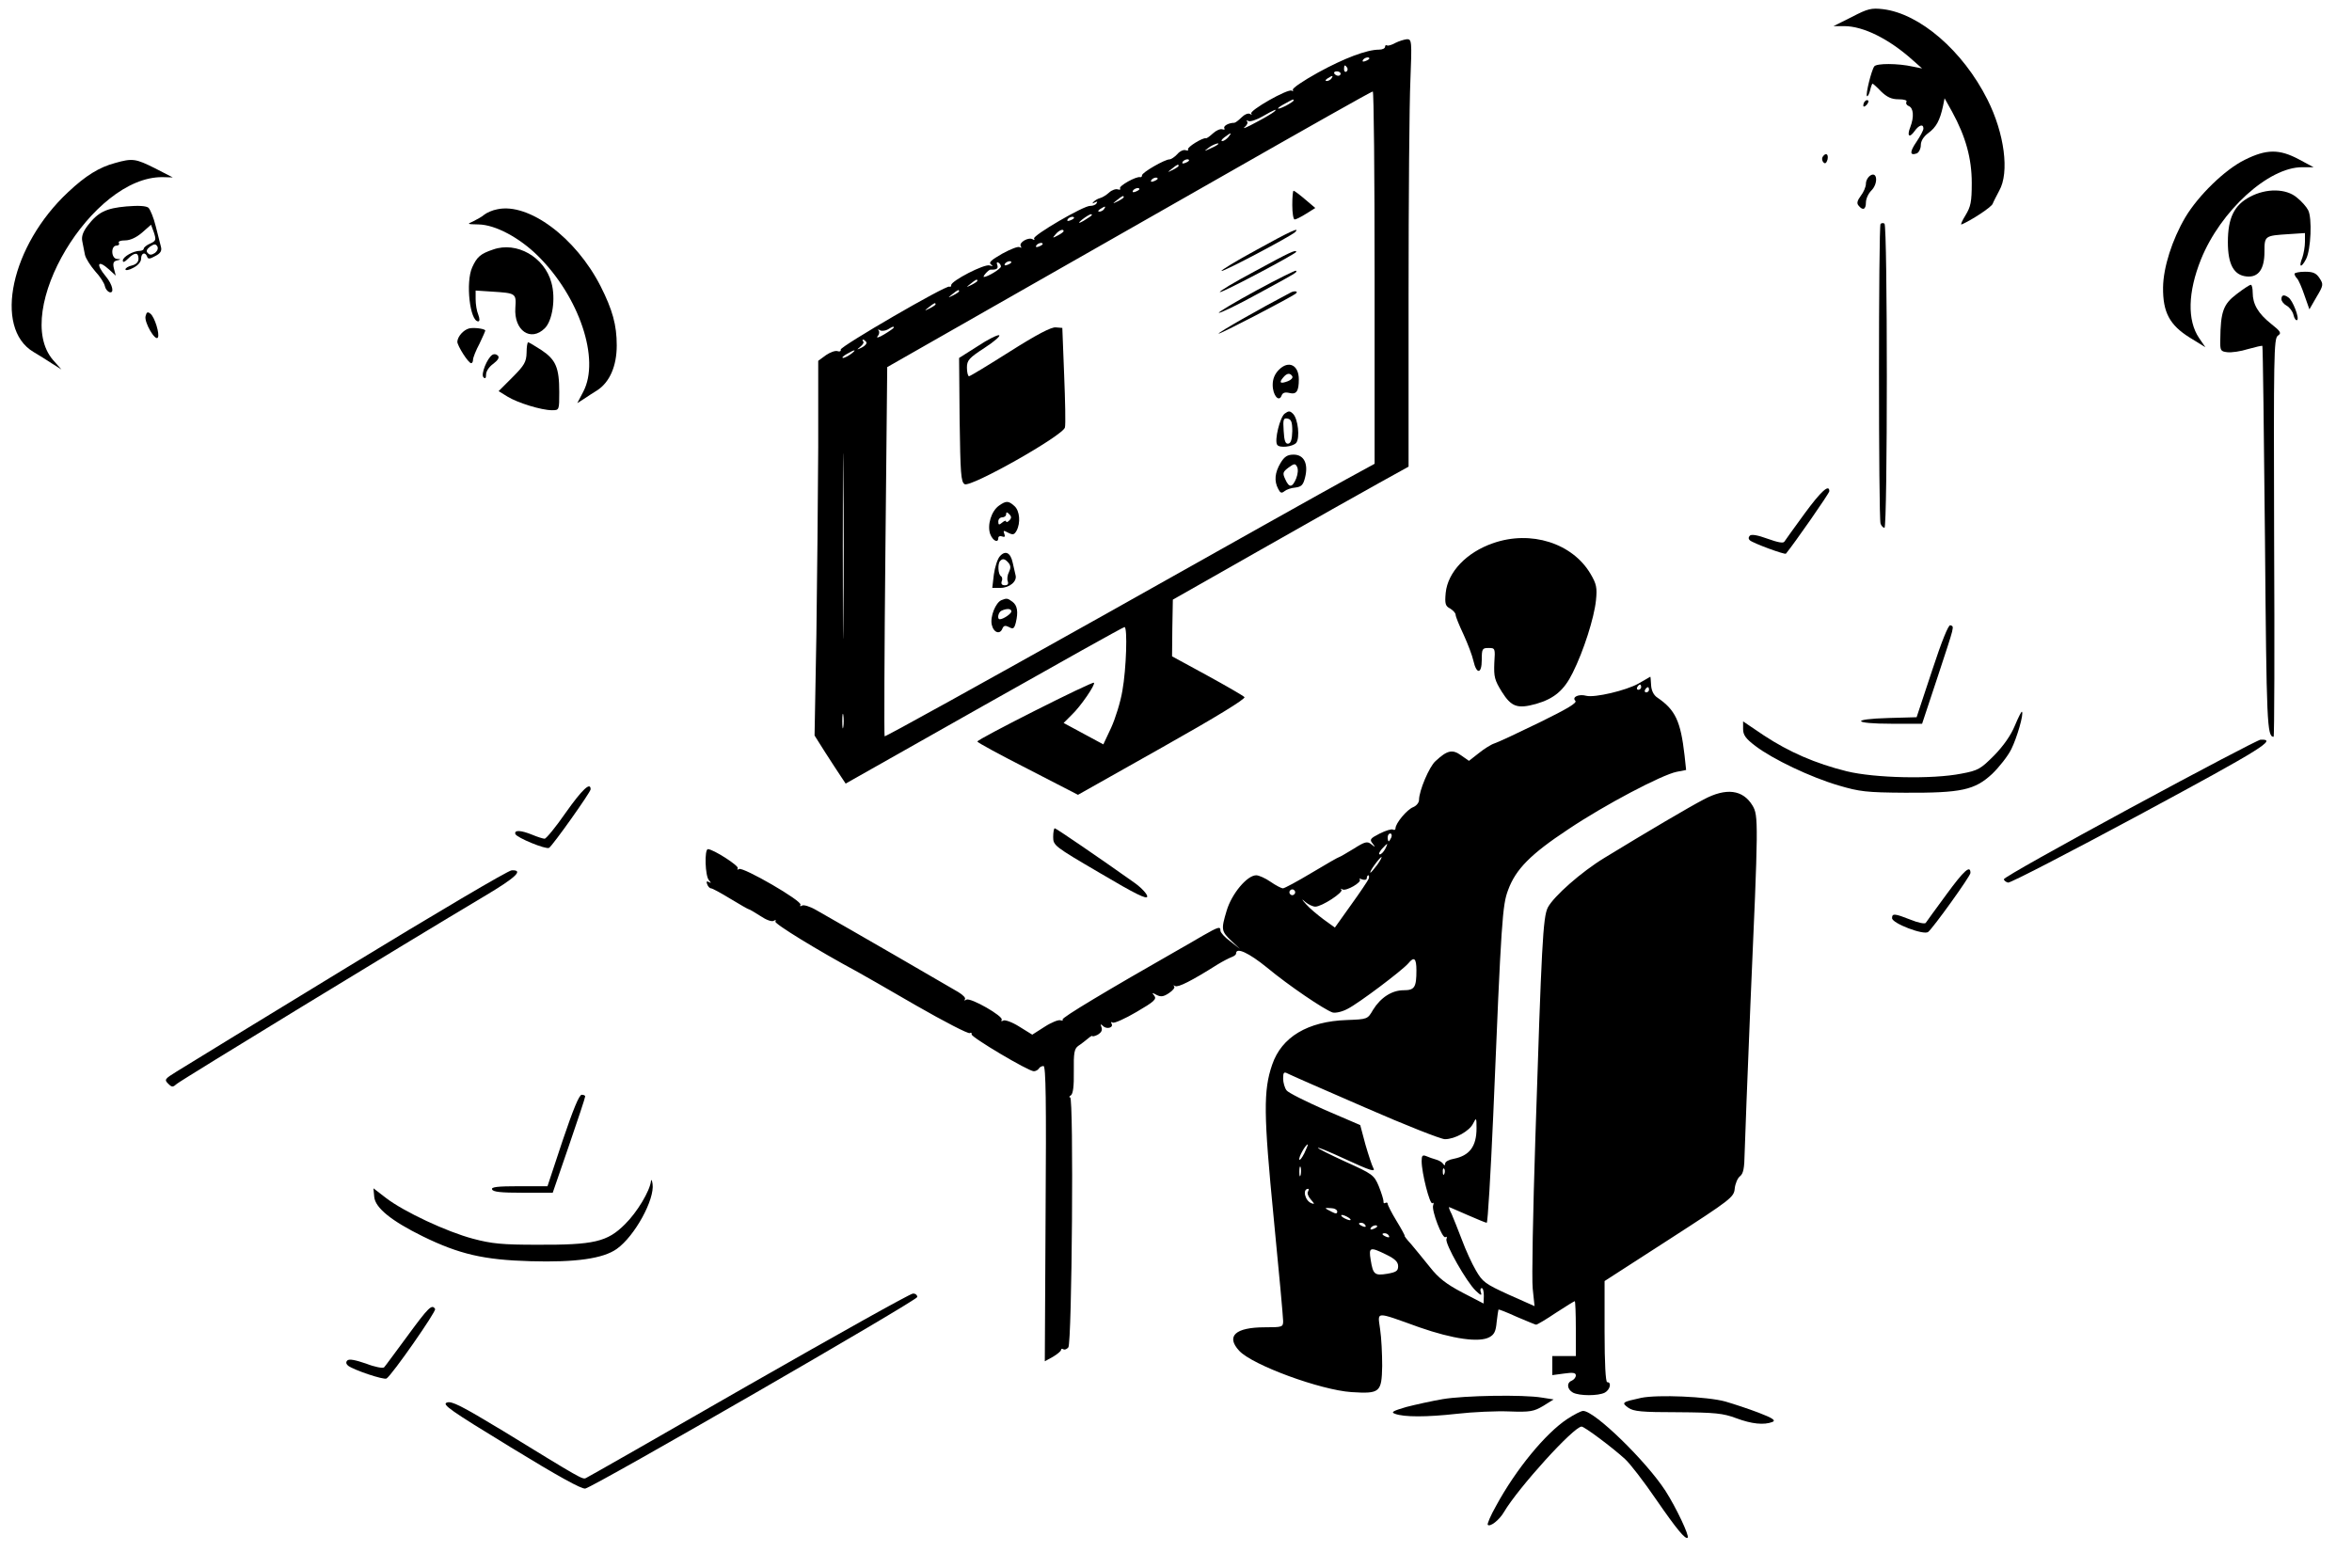 <?xml version="1.0" standalone="no"?>
<!DOCTYPE svg PUBLIC "-//W3C//DTD SVG 20010904//EN"
 "http://www.w3.org/TR/2001/REC-SVG-20010904/DTD/svg10.dtd">
<svg version="1.0" xmlns="http://www.w3.org/2000/svg"
 width="900pt" height="600pt" viewBox="0 0 900 600"
 preserveAspectRatio="xMidYMid meet">

<g transform="translate(0,600) scale(0.1,-0.1)"
fill="#000000" stroke="none">
<path d="M7086 5935 l-70 -35 41 0 c73 0 172 -49 263 -131 l35 -31 -35 7 c-58
13 -139 13 -148 1 -11 -15 -34 -108 -28 -114 3 -2 8 7 12 22 3 14 8 26 9 26 2
0 17 -13 33 -30 23 -22 40 -30 67 -30 22 0 34 -4 30 -10 -3 -6 1 -13 9 -16 18
-7 21 -41 6 -80 -14 -35 -4 -44 16 -16 17 24 34 29 34 10 0 -7 -12 -29 -26
-50 -27 -39 -27 -55 1 -45 8 4 15 18 15 31 0 16 10 33 29 47 30 22 44 48 56
103 l6 30 29 -52 c52 -95 75 -179 75 -272 0 -73 -4 -91 -24 -124 -13 -21 -20
-37 -15 -35 38 16 114 66 119 79 3 8 15 31 25 50 40 70 20 220 -45 349 -94
187 -259 329 -400 346 -44 5 -58 2 -119 -30z"/>
<path d="M5340 5836 c-14 -8 -28 -12 -32 -10 -5 3 -8 0 -8 -5 0 -6 -10 -11
-23 -11 -47 0 -134 -33 -234 -88 -56 -31 -99 -60 -96 -66 3 -5 1 -6 -4 -3 -14
9 -165 -77 -155 -88 4 -5 2 -5 -5 -1 -7 4 -21 -2 -33 -14 -11 -11 -23 -20 -27
-20 -21 0 -43 -12 -38 -21 3 -5 0 -6 -7 -4 -8 3 -24 -4 -36 -15 -12 -11 -24
-20 -27 -19 -13 3 -74 -35 -69 -43 3 -4 -1 -5 -9 -3 -7 3 -22 -3 -32 -15 -10
-11 -24 -20 -30 -20 -18 0 -105 -50 -105 -61 0 -5 -3 -8 -7 -7 -15 4 -83 -34
-77 -43 3 -5 -1 -6 -8 -4 -8 3 -23 -2 -34 -12 -11 -10 -26 -19 -34 -21 -8 -2
-19 -8 -25 -14 -7 -8 -6 -8 4 -3 9 5 12 4 7 -3 -3 -6 -14 -10 -24 -10 -24 2
-222 -114 -215 -125 3 -6 1 -7 -5 -3 -16 10 -54 -12 -46 -26 4 -7 3 -8 -4 -4
-6 4 -36 -8 -67 -25 -42 -24 -53 -34 -43 -41 9 -7 8 -8 -5 -4 -20 7 -147 -59
-147 -75 0 -6 -3 -8 -7 -6 -12 7 -418 -229 -416 -241 2 -6 -4 -9 -12 -6 -8 3
-28 -4 -44 -15 l-30 -22 0 -332 c-1 -183 -4 -505 -7 -717 l-7 -385 41 -65 c23
-36 50 -77 60 -92 l18 -27 529 299 c292 165 533 300 538 300 12 0 7 -160 -8
-243 -7 -43 -27 -107 -43 -142 l-30 -64 -76 41 -76 41 31 31 c34 32 92 117 85
123 -6 6 -446 -216 -446 -225 0 -4 87 -51 193 -105 l192 -99 323 182 c208 117
320 186 314 192 -6 6 -70 43 -143 83 l-134 73 1 108 2 109 338 192 c187 106
390 221 452 255 l112 62 0 661 c0 363 3 731 7 818 6 150 5 157 -13 157 -10 -1
-30 -7 -44 -14z m-100 -60 c0 -2 -7 -7 -16 -10 -8 -3 -12 -2 -9 4 6 10 25 14
25 6z m-85 -35 c3 -5 2 -12 -3 -15 -5 -3 -9 1 -9 9 0 17 3 19 12 6z m-25 -23
c0 -4 -4 -8 -9 -8 -6 0 -12 4 -15 8 -3 5 1 9 9 9 8 0 15 -4 15 -9z m-35 -18
c-3 -5 -12 -10 -18 -10 -7 0 -6 4 3 10 19 12 23 12 15 0z m165 -762 l0 -713
-108 -59 c-59 -32 -480 -268 -935 -524 -455 -255 -830 -463 -832 -460 -2 2 -1
321 3 708 l7 705 370 211 c204 116 620 353 925 527 305 174 558 317 563 317 4
0 7 -321 7 -712z m-310 677 c0 -2 -13 -11 -30 -20 -38 -19 -40 -11 -2 9 31 17
32 18 32 11z m-75 -43 c-6 -5 -37 -24 -70 -41 -33 -18 -52 -26 -43 -18 10 8
14 18 10 22 -4 5 -2 5 5 2 6 -4 31 4 55 18 45 26 59 31 43 17z m-175 -97 c-7
-8 -17 -15 -23 -15 -6 0 -2 7 9 15 25 19 30 19 14 0z m-41 -29 c-2 -2 -15 -9
-29 -15 -24 -11 -24 -11 -6 3 16 13 49 24 35 12z m-109 -60 c0 -2 -7 -7 -16
-10 -8 -3 -12 -2 -9 4 6 10 25 14 25 6z m-40 -21 c0 -2 -10 -9 -22 -15 -22
-11 -22 -10 -4 4 21 17 26 19 26 11z m-80 -49 c0 -2 -7 -7 -16 -10 -8 -3 -12
-2 -9 4 6 10 25 14 25 6z m-70 -40 c0 -2 -7 -7 -16 -10 -8 -3 -12 -2 -9 4 6
10 25 14 25 6z m-60 -31 c0 -2 -10 -9 -22 -15 -22 -11 -22 -10 -4 4 21 17 26
19 26 11z m-75 -45 c-3 -5 -12 -10 -18 -10 -7 0 -6 4 3 10 19 12 23 12 15 0z
m-55 -30 c-35 -24 -54 -31 -30 -11 14 11 30 21 35 21 6 0 3 -5 -5 -10z m-60
-4 c0 -2 -7 -7 -16 -10 -8 -3 -12 -2 -9 4 6 10 25 14 25 6z m-40 -51 c0 -2
-10 -10 -22 -16 -21 -11 -22 -11 -9 4 13 16 31 23 31 12z m-80 -49 c0 -2 -7
-7 -16 -10 -8 -3 -12 -2 -9 4 6 10 25 14 25 6z m-160 -86 c0 -9 -51 -40 -65
-40 -3 0 0 6 7 14 7 8 15 14 18 14 24 -1 31 4 26 18 -3 8 -2 12 4 9 6 -3 10
-10 10 -15z m40 16 c0 -2 -7 -7 -16 -10 -8 -3 -12 -2 -9 4 6 10 25 14 25 6z
m-130 -71 c0 -2 -10 -9 -22 -15 -22 -11 -22 -10 -4 4 21 17 26 19 26 11z m-70
-40 c0 -2 -10 -9 -22 -15 -22 -11 -22 -10 -4 4 21 17 26 19 26 11z m-90 -50
c0 -2 -10 -9 -22 -15 -22 -11 -22 -10 -4 4 21 17 26 19 26 11z m-160 -89 c0
-2 -17 -14 -37 -26 -20 -12 -31 -15 -25 -7 7 7 8 18 4 22 -4 5 -1 5 5 1 7 -4
21 -2 30 3 20 12 23 13 23 7z m-105 -55 c3 -6 -5 -15 -17 -21 -21 -10 -21 -10
-6 3 10 8 15 17 11 20 -3 4 -4 7 0 7 3 0 8 -4 12 -9z m-59 -46 c-11 -8 -25
-15 -30 -15 -6 1 0 7 14 15 32 19 40 18 16 0z m-29 -1022 c-1 -159 -2 -29 -2
287 0 316 1 446 2 288 2 -159 2 -417 0 -575z m0 -405 c-2 -13 -4 -3 -4 22 0
25 2 35 4 23 2 -13 2 -33 0 -45z"/>
<path d="M4945 5215 c0 -30 4 -55 9 -55 5 0 25 10 44 22 l35 22 -39 33 c-21
18 -41 33 -44 33 -3 0 -5 -25 -5 -55z"/>
<path d="M4807 5043 c-76 -41 -136 -78 -133 -80 5 -5 262 131 281 148 24 23
-20 3 -148 -68z"/>
<path d="M4802 4962 c-79 -42 -139 -78 -134 -80 9 -3 292 147 292 154 0 10
-24 -1 -158 -74z"/>
<path d="M4807 4888 c-81 -44 -146 -83 -143 -85 3 -3 70 29 148 72 153 83 153
83 147 89 -2 2 -71 -32 -152 -76z"/>
<path d="M4940 4881 c-122 -64 -280 -154 -277 -158 4 -3 278 139 296 154 10 8
-5 11 -19 4z"/>
<path d="M3865 4655 c-82 -52 -153 -95 -157 -95 -4 0 -8 15 -8 33 0 28 8 37
68 76 37 24 62 46 55 48 -6 2 -43 -16 -82 -42 l-71 -45 2 -236 c3 -207 5 -238
19 -247 23 -14 377 186 384 217 3 12 1 102 -3 201 l-7 180 -25 2 c-17 2 -74
-28 -175 -92z"/>
<path d="M4894 4585 c-16 -16 -24 -35 -24 -58 0 -40 24 -68 34 -41 4 11 13 14
30 10 27 -7 36 7 36 52 0 55 -39 74 -76 37z m51 -25 c3 -6 -4 -14 -17 -19 -29
-11 -35 -6 -18 14 14 17 26 19 35 5z"/>
<path d="M4916 4417 c-18 -13 -40 -102 -29 -119 8 -14 60 -8 73 7 15 19 7 92
-12 111 -12 12 -17 12 -32 1z m29 -67 c-1 -31 -5 -46 -15 -48 -11 -2 -16 10
-18 49 -3 44 -1 50 15 47 14 -3 18 -13 18 -48z"/>
<path d="M4900 4228 c-22 -37 -25 -69 -9 -99 8 -16 13 -18 24 -9 7 6 26 13 42
14 23 3 30 10 37 39 13 52 -4 87 -44 87 -23 0 -35 -7 -50 -32z m60 -59 c-15
-36 -27 -37 -42 -3 -11 23 -9 28 12 44 22 16 26 17 33 4 5 -9 4 -27 -3 -45z"/>
<path d="M3823 4065 c-30 -21 -46 -75 -34 -109 10 -26 31 -36 31 -15 0 6 7 9
14 6 11 -4 13 -1 9 10 -5 13 -3 14 15 4 18 -9 23 -8 32 8 16 30 12 76 -8 94
-23 21 -32 21 -59 2z m39 -57 c-7 -7 -12 -8 -12 -4 0 5 -7 3 -15 -4 -12 -10
-15 -10 -15 4 0 9 7 16 15 16 8 0 15 5 15 12 0 9 3 9 12 0 9 -9 9 -15 0 -24z"/>
<path d="M3826 3871 c-9 -10 -19 -41 -23 -70 l-6 -51 31 0 c35 0 65 25 58 49
-2 9 -7 30 -11 48 -8 38 -28 48 -49 24z m33 -25 c9 -11 9 -20 2 -35 -6 -11 -8
-27 -5 -35 4 -11 0 -16 -11 -16 -11 0 -15 5 -12 15 4 8 2 17 -3 20 -11 7 -13
48 -3 58 10 11 19 8 32 -7z"/>
<path d="M3832 3703 c-22 -9 -44 -63 -37 -94 7 -31 32 -39 41 -14 5 11 11 12
25 5 16 -9 20 -6 26 17 10 41 6 66 -13 80 -19 14 -22 14 -42 6z m38 -43 c0 -9
-31 -30 -44 -30 -12 0 -6 28 7 33 20 9 37 8 37 -3z"/>
<path d="M7137 5613 c-4 -3 -7 -11 -7 -17 0 -6 5 -5 12 2 6 6 9 14 7 17 -3 3
-9 2 -12 -2z"/>
<path d="M8589 5388 c-75 -37 -177 -136 -227 -220 -50 -85 -84 -191 -85 -268
-1 -95 25 -144 102 -192 l60 -37 -24 35 c-46 68 -43 176 7 301 75 186 258 353
387 353 l44 0 -56 30 c-75 40 -124 40 -208 -2z"/>
<path d="M6974 5399 c-3 -6 -2 -15 4 -21 6 -6 11 -2 15 11 5 22 -7 29 -19 10z"/>
<path d="M440 5376 c-60 -16 -112 -48 -179 -111 -219 -204 -287 -520 -133
-612 20 -12 53 -32 72 -45 l35 -22 -32 36 c-160 186 149 703 419 700 l39 -1
-68 35 c-74 37 -86 39 -153 20z"/>
<path d="M7158 5329 c-10 -6 -18 -20 -18 -32 0 -12 -9 -33 -20 -47 -13 -18
-16 -28 -8 -37 16 -20 28 -15 28 12 0 14 9 34 21 46 26 26 23 73 -3 58z"/>
<path d="M8610 5247 c-61 -32 -85 -81 -85 -174 0 -85 23 -126 71 -131 46 -5
69 28 69 94 0 62 1 62 94 68 l61 4 0 -33 c0 -19 -5 -46 -10 -61 -15 -37 -5
-42 14 -6 19 36 24 159 8 188 -6 12 -25 34 -43 48 -41 35 -117 36 -179 3z"/>
<path d="M484 5210 c-79 -7 -109 -22 -149 -74 -18 -24 -24 -42 -20 -60 3 -14
7 -37 10 -51 3 -14 21 -42 39 -63 19 -20 35 -46 37 -56 2 -11 10 -21 17 -24
21 -7 13 29 -13 60 -40 48 -31 66 13 26 l25 -23 -7 27 c-5 20 -2 28 11 31 17
4 17 5 1 6 -23 1 -25 51 -2 51 8 0 12 5 9 10 -4 6 6 10 24 10 19 0 43 11 65
30 l34 30 11 -30 c9 -28 8 -32 -14 -42 -14 -6 -25 -15 -25 -20 0 -4 -7 -8 -15
-8 -25 0 -65 -23 -65 -37 0 -9 7 -6 20 7 25 25 40 25 40 0 0 -13 -9 -22 -25
-26 -14 -3 -25 -10 -25 -15 0 -5 14 -3 30 6 18 9 30 23 30 35 0 22 16 27 23 8
3 -10 10 -10 31 2 20 10 26 20 22 35 -3 11 -12 47 -20 79 -8 33 -21 64 -28 71
-9 7 -37 9 -84 5z m109 -178 c-12 -8 -20 -9 -27 -1 -8 7 -5 15 8 25 16 11 22
11 28 1 4 -7 1 -17 -9 -25z"/>
<path d="M1903 5199 c-18 -3 -40 -13 -49 -20 -9 -8 -29 -19 -43 -26 -25 -11
-24 -11 20 -12 64 -1 156 -50 227 -120 159 -157 239 -396 174 -520 l-23 -44
25 16 c14 10 37 24 51 33 48 31 75 93 75 172 0 78 -16 136 -62 227 -95 186
-275 320 -395 294z"/>
<path d="M7196 5143 c-8 -8 -8 -1126 0 -1147 3 -9 10 -16 15 -16 12 0 12 1157
0 1164 -4 3 -11 3 -15 -1z"/>
<path d="M1887 5045 c-48 -16 -62 -28 -80 -68 -26 -57 -9 -207 23 -207 6 0 6
10 0 26 -6 14 -10 40 -10 59 l0 33 61 -4 c93 -6 95 -6 91 -62 -6 -87 59 -132
113 -78 29 29 42 114 25 174 -26 98 -133 159 -223 127z"/>
<path d="M8780 4952 c0 -4 4 -12 10 -18 5 -5 18 -34 28 -64 l19 -54 27 47 c27
45 27 49 12 72 -13 20 -25 25 -56 25 -22 0 -40 -4 -40 -8z"/>
<path d="M8558 4874 c-50 -38 -61 -66 -62 -174 -1 -42 1 -45 27 -48 15 -2 51
3 79 12 29 8 54 14 55 12 2 -2 6 -336 10 -742 6 -707 8 -753 33 -754 3 0 4
343 2 761 -2 700 -1 763 14 774 15 10 12 16 -26 46 -49 39 -70 75 -70 119 0
16 -3 30 -7 30 -5 0 -29 -16 -55 -36z"/>
<path d="M8730 4855 c0 -8 9 -19 20 -25 11 -6 23 -22 26 -35 3 -14 10 -23 14
-20 10 6 -17 77 -34 87 -17 12 -26 9 -26 -7z"/>
<path d="M557 4790 c-6 -23 37 -97 47 -82 8 13 -12 78 -28 91 -11 9 -15 7 -19
-9z"/>
<path d="M1795 4743 c-22 -6 -44 -31 -45 -51 0 -15 42 -82 53 -82 4 0 7 6 7
13 0 8 11 36 25 62 13 27 23 50 22 51 -8 7 -45 11 -62 7z"/>
<path d="M2015 4650 c-1 -35 -8 -48 -54 -94 l-53 -53 34 -21 c39 -24 130 -52
170 -52 28 0 28 0 28 69 0 94 -13 124 -68 161 -25 16 -48 30 -51 30 -3 0 -6
-18 -6 -40z"/>
<path d="M1884 4642 c-20 -13 -45 -75 -34 -86 7 -7 10 -3 10 11 0 12 12 30 28
41 18 14 24 24 17 31 -6 6 -15 7 -21 3z"/>
<path d="M6905 4034 c-39 -53 -73 -101 -77 -107 -4 -7 -25 -3 -64 11 -38 14
-62 18 -68 12 -6 -6 -6 -13 0 -18 12 -11 134 -56 138 -51 32 39 166 231 166
239 0 29 -32 0 -95 -86z"/>
<path d="M5713 3921 c-101 -35 -173 -110 -181 -190 -4 -42 -1 -51 17 -60 11
-7 21 -17 21 -24 0 -7 14 -41 31 -77 16 -35 33 -80 37 -99 12 -53 32 -51 32 3
0 43 2 46 26 46 25 0 26 -1 22 -58 -2 -52 1 -65 29 -110 36 -57 59 -66 131
-46 69 20 107 52 140 119 42 84 82 210 89 277 5 49 2 63 -21 102 -69 117 -228
168 -373 117z"/>
<path d="M7393 3433 l-59 -178 -107 -3 c-147 -4 -138 -22 11 -22 l117 0 59
178 c67 204 65 193 49 199 -7 3 -33 -61 -70 -174z"/>
<path d="M6270 3384 c-48 -27 -168 -55 -200 -47 -29 8 -56 -5 -42 -19 8 -8
-29 -30 -137 -83 -82 -40 -159 -76 -172 -80 -13 -4 -40 -21 -61 -38 l-37 -29
-30 21 c-33 24 -53 20 -98 -22 -24 -21 -63 -114 -63 -148 0 -11 -10 -23 -22
-28 -24 -9 -68 -62 -68 -81 0 -6 -4 -8 -10 -5 -5 3 -28 -4 -50 -15 -37 -19
-40 -23 -28 -38 12 -15 11 -16 -5 -3 -15 12 -24 10 -68 -18 -28 -17 -52 -31
-54 -31 -3 0 -50 -27 -105 -60 -55 -33 -105 -60 -111 -60 -5 0 -27 11 -47 25
-20 14 -45 25 -55 25 -35 0 -94 -71 -113 -135 -22 -73 -21 -79 19 -117 l32
-30 -37 29 c-21 15 -38 34 -38 41 0 17 -6 16 -69 -20 -31 -18 -68 -40 -83 -48
-284 -162 -456 -265 -452 -272 3 -4 -1 -5 -8 -3 -7 3 -35 -8 -61 -25 l-47 -30
-50 31 c-27 17 -55 27 -61 23 -7 -4 -9 -3 -6 3 8 13 -119 86 -135 77 -7 -4
-10 -4 -6 1 5 5 -7 17 -25 28 -28 17 -424 246 -544 314 -24 14 -48 21 -54 17
-7 -4 -9 -3 -6 3 9 14 -220 146 -235 137 -6 -4 -8 -3 -5 3 6 9 -94 73 -114 73
-14 0 -11 -104 4 -119 9 -11 9 -12 0 -7 -9 5 -11 2 -7 -8 3 -9 10 -16 15 -16
5 0 38 -18 74 -40 36 -22 68 -40 70 -40 3 0 23 -12 45 -26 22 -15 44 -23 51
-18 7 4 10 3 6 -3 -5 -8 161 -110 315 -193 15 -8 116 -66 223 -128 108 -62
201 -110 206 -106 5 3 8 1 7 -5 -3 -10 217 -141 238 -141 7 0 16 5 19 10 3 6
12 10 18 10 9 0 11 -133 8 -565 l-3 -565 31 17 c17 10 31 22 31 26 0 5 4 6 9
3 5 -3 13 0 19 7 14 17 21 957 7 957 -5 0 -4 4 3 8 8 6 12 34 11 92 -1 71 2
86 17 97 11 7 27 20 37 28 9 8 17 12 17 10 0 -3 9 -1 21 5 13 8 18 17 14 28
-5 13 -3 14 6 5 14 -14 42 -6 32 10 -3 5 -1 7 5 3 6 -3 47 15 91 41 67 39 78
49 68 62 -10 12 -9 13 9 3 16 -8 26 -7 47 7 15 10 24 21 20 26 -5 4 -3 5 4 1
11 -6 63 20 161 82 21 13 45 25 55 29 9 3 17 9 17 14 0 25 49 2 118 -54 83
-69 219 -161 251 -172 11 -3 36 2 58 14 42 21 209 147 232 174 22 27 31 20 31
-27 0 -65 -7 -76 -49 -76 -45 0 -88 -28 -117 -75 -21 -36 -21 -36 -100 -39
-150 -5 -250 -65 -286 -171 -34 -99 -33 -189 6 -588 20 -203 36 -380 36 -393
0 -23 -3 -24 -70 -24 -113 0 -150 -34 -98 -90 51 -55 311 -150 429 -158 110
-7 116 -1 118 100 0 46 -3 109 -8 141 -9 69 -23 69 150 7 129 -45 229 -59 268
-38 19 10 25 23 28 58 3 25 6 46 7 48 2 1 33 -11 70 -28 38 -16 71 -30 74 -30
4 0 38 20 75 45 38 25 71 45 73 45 2 0 4 -47 4 -105 l0 -105 -45 0 -45 0 0
-36 0 -37 45 6 c34 5 45 3 45 -7 0 -8 -7 -16 -15 -20 -21 -8 -19 -33 4 -46 25
-13 97 -13 122 0 20 11 27 40 9 40 -6 0 -10 71 -10 193 l0 194 248 160 c237
153 247 161 250 194 2 19 11 40 20 47 13 10 17 30 18 90 1 42 11 298 22 567
31 703 31 723 8 762 -37 61 -101 69 -187 23 -54 -28 -217 -124 -379 -223 -89
-54 -194 -147 -217 -190 -19 -37 -24 -143 -48 -887 -9 -277 -14 -535 -10 -572
l7 -67 -99 44 c-90 41 -100 49 -125 92 -16 27 -40 80 -54 118 -15 39 -32 82
-39 98 -8 15 -12 27 -10 27 2 0 33 -14 70 -30 37 -16 70 -30 74 -30 4 0 15
186 25 413 31 752 35 803 57 861 29 79 86 137 230 232 140 94 359 209 415 220
l36 7 -6 56 c-15 131 -35 174 -104 221 -14 9 -23 27 -24 48 -1 17 -2 32 -3 32
0 0 -20 -12 -45 -26z m10 -14 c0 -5 -5 -10 -11 -10 -5 0 -7 5 -4 10 3 6 8 10
11 10 2 0 4 -4 4 -10z m30 -10 c0 -5 -5 -10 -11 -10 -5 0 -7 5 -4 10 3 6 8 10
11 10 2 0 4 -4 4 -10z m-986 -565 c-4 -8 -8 -15 -10 -15 -2 0 -4 7 -4 15 0 8
4 15 10 15 5 0 7 -7 4 -15z m-24 -45 c-6 -11 -15 -20 -20 -20 -6 0 -2 9 7 20
10 11 19 20 21 20 1 0 -2 -9 -8 -20z m-30 -60 c-12 -16 -24 -30 -26 -30 -3 0
4 14 16 30 12 17 24 30 26 30 3 0 -4 -13 -16 -30z m-33 -54 c-3 -7 -33 -52
-67 -99 l-62 -87 -43 31 c-24 18 -54 43 -67 58 -19 21 -19 23 -2 8 11 -9 28
-17 37 -17 25 0 109 55 100 65 -5 4 -3 5 4 1 14 -8 76 28 66 38 -4 4 0 4 10 0
10 -3 17 -1 17 5 0 6 3 11 6 11 3 0 4 -6 1 -14z m-283 -57 c-3 -5 -10 -7 -15
-3 -5 3 -7 10 -3 15 3 5 10 7 15 3 5 -3 7 -10 3 -15z m270 -818 c153 -67 290
-121 305 -121 38 0 94 31 108 60 12 24 13 23 13 -18 0 -70 -27 -105 -87 -117
-18 -3 -33 -11 -33 -18 0 -8 -3 -9 -8 -1 -4 6 -16 13 -27 16 -11 3 -28 9 -37
13 -15 6 -18 2 -18 -19 0 -45 31 -167 41 -161 5 4 6 0 3 -8 -7 -19 35 -129 47
-122 5 4 7 0 4 -7 -7 -17 77 -165 112 -198 19 -18 24 -20 20 -7 -4 9 -2 17 3
17 5 0 8 -13 8 -30 l-1 -29 -81 42 c-61 32 -91 55 -124 97 -24 30 -57 70 -72
88 -16 17 -27 32 -25 32 2 0 -12 26 -31 57 -19 31 -34 61 -34 66 0 4 -4 6 -9
3 -5 -3 -8 0 -7 7 0 6 -8 32 -18 57 -18 43 -24 47 -128 94 -59 27 -107 51
-105 53 3 2 48 -17 102 -42 102 -47 121 -53 109 -33 -4 7 -17 46 -29 87 l-20
75 -135 58 c-74 33 -141 66 -147 75 -7 9 -13 30 -13 45 0 24 3 27 18 19 9 -5
142 -63 296 -130z m-233 -175 c-9 -18 -18 -29 -19 -24 -4 8 24 58 32 58 2 0
-4 -15 -13 -34z m-14 -83 c-3 -10 -5 -4 -5 12 0 17 2 24 5 18 2 -7 2 -21 0
-30z m550 5 c-3 -8 -6 -5 -6 6 -1 11 2 17 5 13 3 -3 4 -12 1 -19z m-522 -69
c-4 -5 1 -19 11 -30 15 -17 15 -19 2 -14 -25 10 -35 55 -12 55 3 0 2 -5 -1
-11z m112 -76 c0 -9 -6 -9 -21 -1 -30 15 -30 16 -3 14 13 0 24 -6 24 -13z m43
-23 c8 -5 11 -10 5 -10 -5 0 -17 5 -25 10 -8 5 -10 10 -5 10 6 0 17 -5 25 -10z
m65 -30 c3 -6 -1 -7 -9 -4 -18 7 -21 14 -7 14 6 0 13 -4 16 -10z m45 -4 c0 -2
-7 -7 -16 -10 -8 -3 -12 -2 -9 4 6 10 25 14 25 6z m45 -36 c3 -6 -1 -7 -9 -4
-18 7 -21 14 -7 14 6 0 13 -4 16 -10z m-10 -72 c33 -16 45 -28 45 -44 0 -18
-7 -23 -41 -29 -49 -8 -55 -3 -64 53 -8 49 -3 51 60 20z"/>
<path d="M7710 3223 c-15 -37 -44 -78 -79 -114 -52 -52 -61 -58 -126 -70 -111
-22 -331 -17 -438 9 -121 30 -221 74 -317 137 l-80 54 0 -29 c0 -23 10 -37 47
-65 67 -51 212 -120 318 -151 81 -24 107 -27 255 -28 215 -1 266 10 333 72 27
26 60 68 73 94 22 44 49 137 41 144 -2 2 -14 -22 -27 -53z"/>
<path d="M8151 2907 c-266 -144 -484 -266 -483 -272 0 -5 8 -11 16 -13 8 -2
238 117 511 264 462 249 521 286 455 283 -8 0 -233 -118 -499 -262z"/>
<path d="M2165 2890 c-38 -55 -75 -100 -81 -100 -6 0 -28 7 -47 15 -44 18 -70
19 -65 3 5 -14 117 -60 129 -53 14 9 159 213 159 224 0 30 -32 0 -95 -89z"/>
<path d="M4030 2797 c0 -33 4 -36 180 -139 135 -80 180 -102 180 -89 0 9 -21
32 -47 51 -138 98 -302 210 -307 210 -3 0 -6 -15 -6 -33z"/>
<path d="M7449 2578 c-41 -56 -77 -105 -80 -110 -3 -5 -29 0 -58 12 -61 24
-71 25 -71 6 0 -20 121 -66 138 -53 19 15 162 214 162 226 0 32 -25 9 -91 -81z"/>
<path d="M1330 2299 c-333 -203 -627 -383 -654 -400 -45 -28 -48 -31 -33 -46
15 -15 18 -15 34 -1 16 14 871 536 1175 717 123 73 153 102 106 100 -13 0
-295 -167 -628 -370z"/>
<path d="M2153 1635 l-58 -175 -108 0 c-83 0 -108 -3 -104 -12 3 -10 35 -13
118 -13 l114 0 62 180 c34 99 62 183 62 188 1 4 -5 7 -13 7 -10 0 -33 -57 -73
-175z"/>
<path d="M2491 1480 c-4 -38 -53 -120 -100 -166 -67 -67 -118 -79 -336 -78
-133 0 -174 4 -245 23 -99 26 -264 103 -333 156 l-48 37 3 -33 c4 -42 66 -92
186 -151 139 -68 233 -90 412 -95 173 -5 278 10 330 47 69 49 146 190 137 249
-2 14 -5 19 -6 11z"/>
<path d="M2865 699 c-335 -193 -616 -353 -623 -356 -13 -6 -18 -3 -318 181
-159 96 -196 115 -214 108 -20 -7 13 -30 244 -171 178 -109 273 -162 286 -158
41 11 1270 720 1270 733 0 8 -8 14 -17 13 -10 0 -292 -158 -628 -350z"/>
<path d="M1560 888 c-46 -62 -86 -117 -90 -121 -4 -5 -36 1 -69 14 -41 14 -65
19 -72 12 -6 -6 -5 -13 3 -20 23 -17 136 -55 147 -49 21 13 191 257 186 266
-12 20 -25 7 -105 -102z"/>
<path d="M5520 645 c-41 -7 -104 -21 -139 -30 -51 -15 -60 -20 -43 -26 34 -13
121 -13 237 0 61 7 151 11 200 9 81 -3 94 0 130 21 l40 25 -45 7 c-71 12 -298
8 -380 -6z"/>
<path d="M6280 650 c-73 -16 -77 -18 -49 -38 20 -14 51 -17 189 -17 144 -1
173 -4 224 -23 59 -22 106 -27 139 -14 13 6 -1 15 -53 35 -39 15 -97 34 -128
43 -69 19 -259 27 -322 14z"/>
<path d="M5997 569 c-83 -55 -196 -192 -272 -332 -21 -37 -35 -70 -32 -73 9
-9 44 18 62 49 55 93 267 327 297 327 11 0 118 -80 166 -124 19 -17 73 -87
120 -156 78 -113 112 -154 120 -145 7 7 -44 115 -85 179 -74 114 -271 306
-315 306 -8 0 -35 -14 -61 -31z"/>
</g>
</svg>

